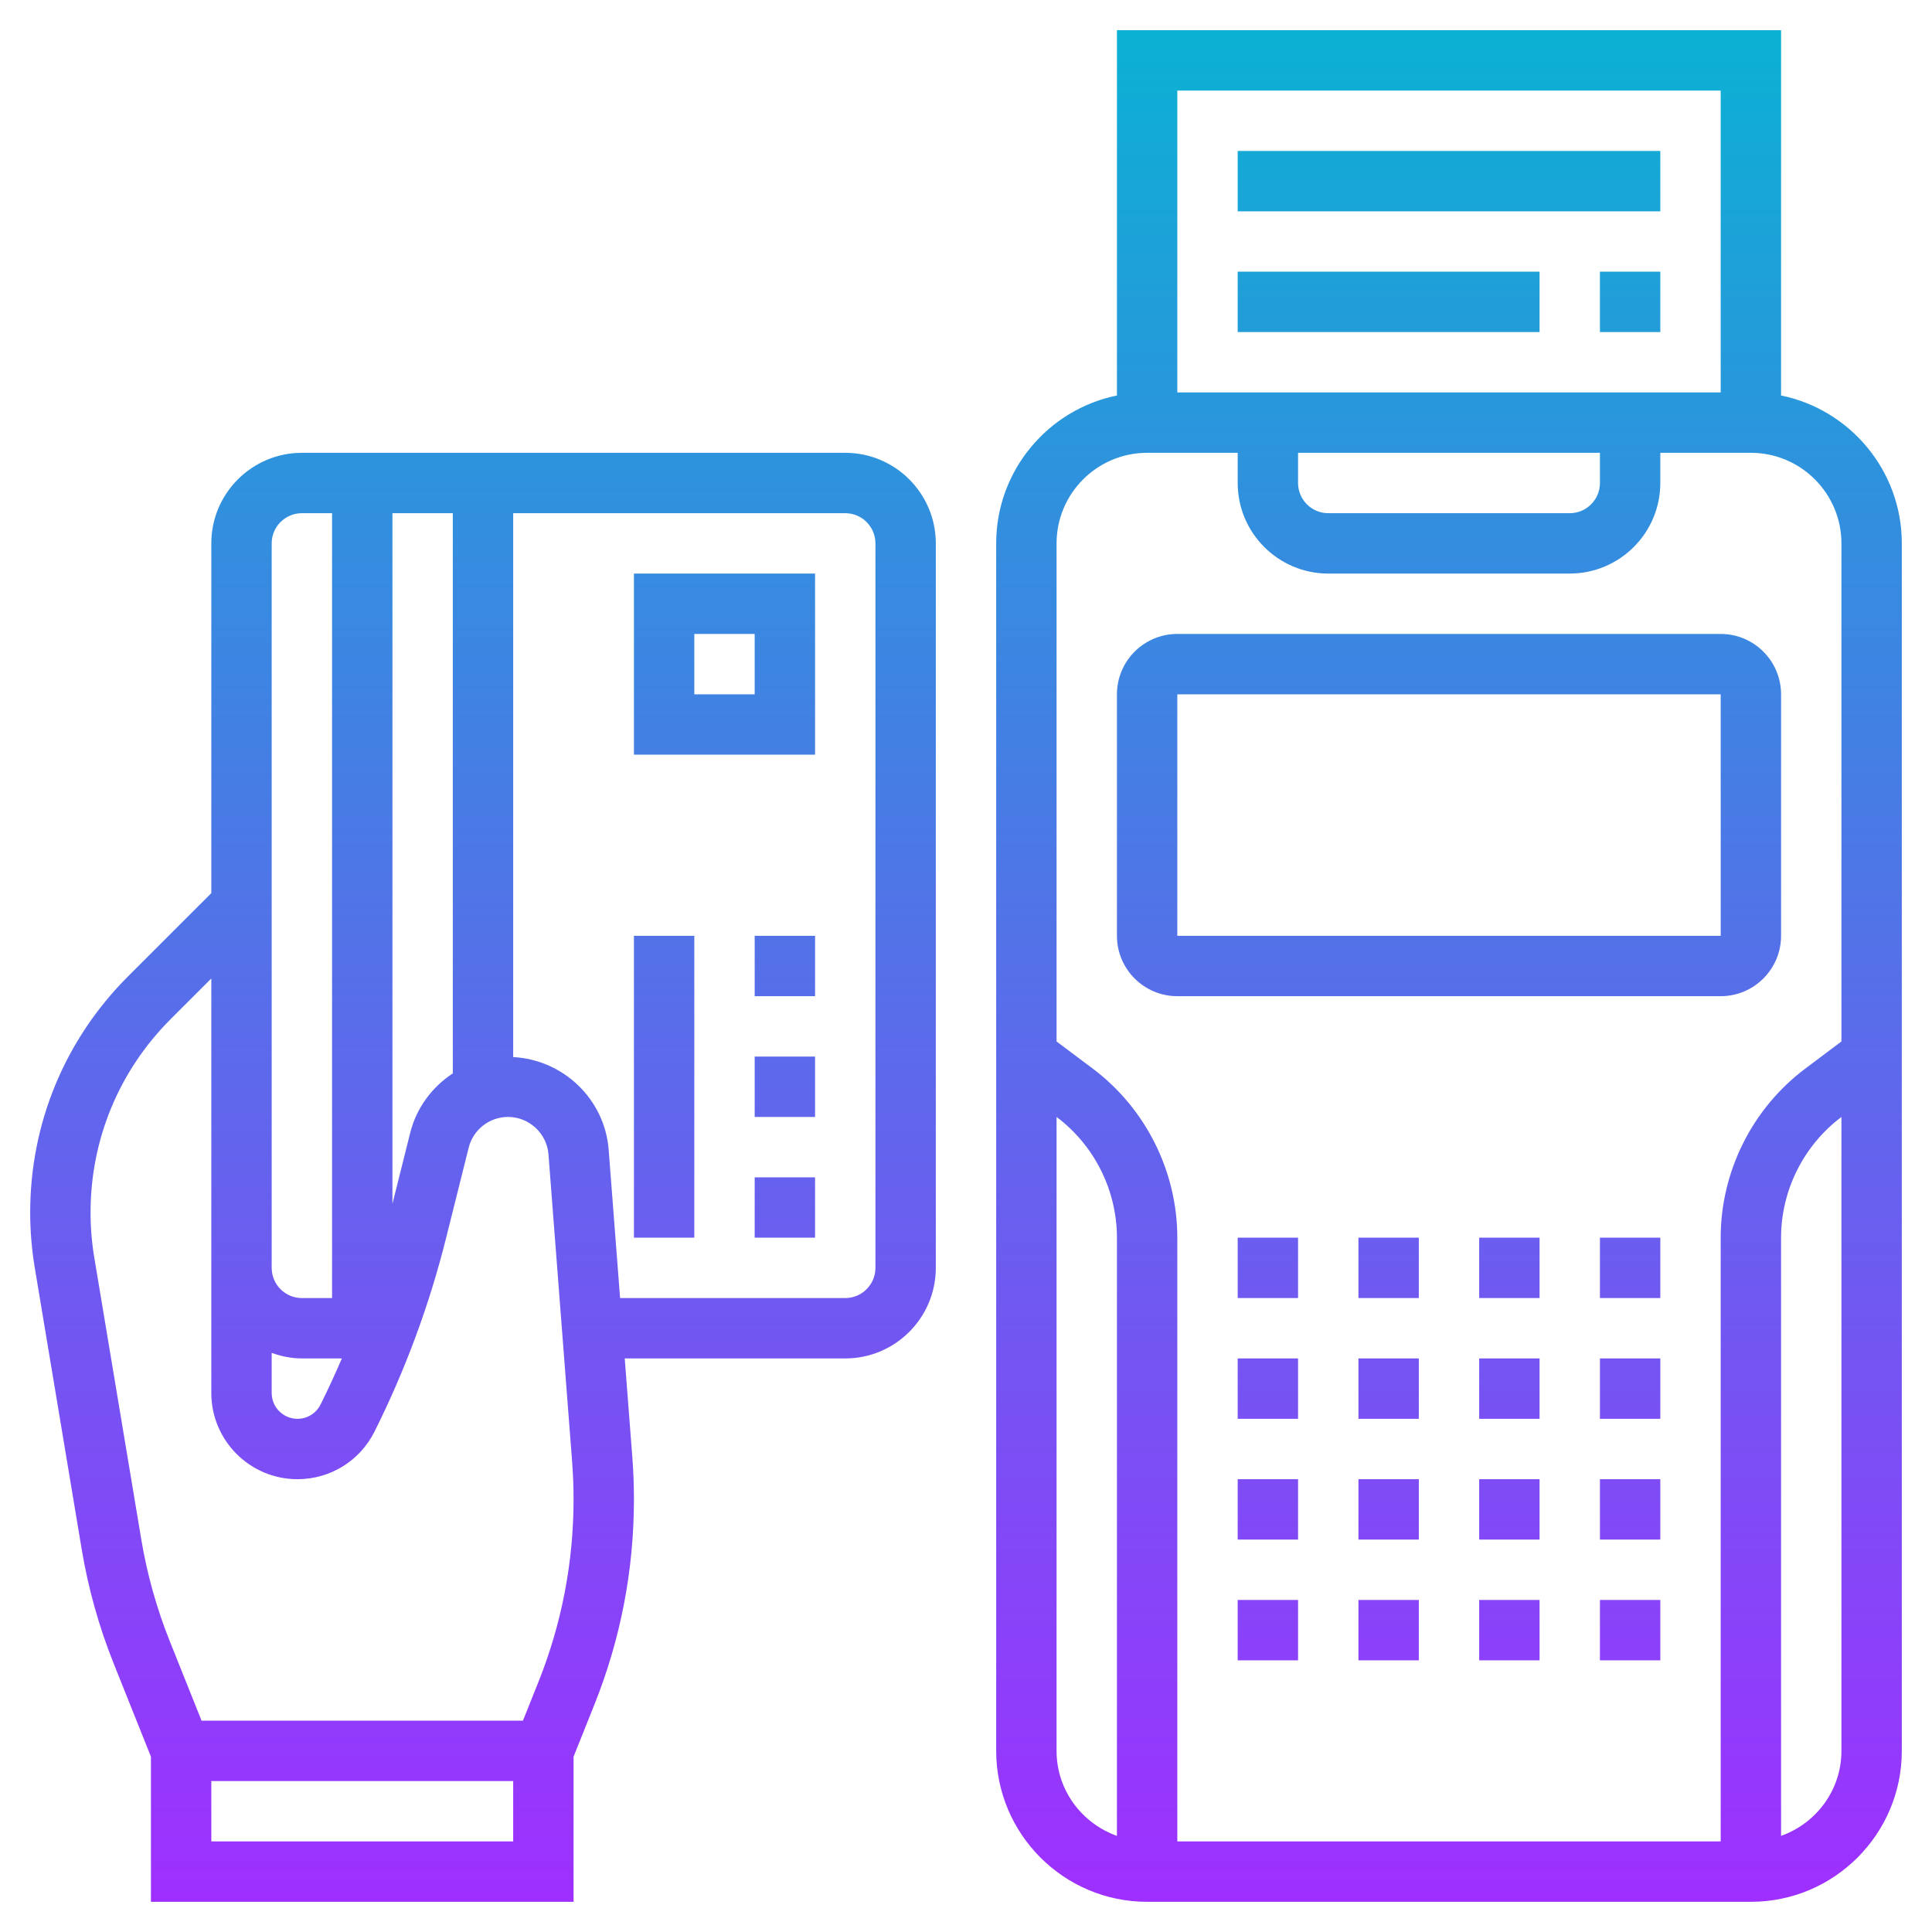 <svg id="Layer_5" enable-background="new 0 0 64 64" height="512" viewBox="0 0 64 64" width="512" xmlns="http://www.w3.org/2000/svg" xmlns:xlink="http://www.w3.org/1999/xlink"><linearGradient id="SVGID_1_" gradientUnits="userSpaceOnUse" x1="32" x2="32" y1="63" y2="1"><stop offset="0" stop-color="#9f2fff"/><stop offset="1" stop-color="#0bb1d3"/></linearGradient><path d="m31 42v-24c0-1.654-1.346-3-3-3h-18c-1.654 0-3 1.346-3 3v11.586l-2.761 2.76c-2.089 2.089-3.239 4.866-3.239 7.821 0 .606.051 1.218.15 1.818l1.556 9.332c.215 1.293.571 2.569 1.061 3.792l1.233 3.084v4.807h14v-4.807l.69-1.726c.87-2.172 1.31-4.461 1.31-6.802 0-.469-.018-.938-.054-1.405l-.251-3.26h7.305c1.654 0 3-1.346 3-3zm-16-6.443c-.683.449-1.204 1.136-1.413 1.976l-.587 2.345v-22.878h2zm-6 9.259c.314.112.648.184 1 .184h1.325c-.222.516-.456 1.026-.707 1.527-.145.292-.438.473-.764.473-.47 0-.854-.383-.854-.854zm0-26.816c0-.551.448-1 1-1h1v26h-1c-.552 0-1-.449-1-1zm8 43h-10v-2h10zm.833-5.275-.51 1.275h-10.646l-1.053-2.633c-.436-1.09-.754-2.227-.945-3.378l-1.556-9.332c-.082-.491-.123-.992-.123-1.49 0-2.42.942-4.696 2.653-6.407l1.347-1.346v9.586 4.146c0 1.574 1.28 2.854 2.854 2.854 1.087 0 2.065-.604 2.553-1.578 1.02-2.041 1.817-4.196 2.369-6.407l.75-2.998c.151-.599.687-1.017 1.304-1.017.697 0 1.285.545 1.339 1.24l.783 10.174c.032.416.048.834.048 1.251 0 2.086-.393 4.125-1.167 6.06zm2.33-17.638c-.128-1.673-1.503-2.984-3.163-3.07v-18.017h11c.552 0 1 .449 1 1v24c0 .551-.448 1-1 1h-7.459zm.837-13.087h6v-6h-6zm2-4h2v2h-2zm2 14h2v2h-2zm0-4h2v2h-2zm0 8h2v2h-2zm-4-8h2v10h-2zm38-17.899v-12.101h-22v12.101c-2.279.465-4 2.484-4 4.899v40c0 2.757 2.243 5 5 5h20c2.757 0 5-2.243 5-5v-40c0-2.414-1.721-4.434-4-4.899zm-2-10.101v10h-18v-10zm-14 12h10v1c0 .551-.448 1-1 1h-8c-.552 0-1-.449-1-1zm-5 0h3v1c0 1.654 1.346 3 3 3h8c1.654 0 3-1.346 3-3v-1h3c1.654 0 3 1.346 3 3v16.5l-1.199.9c-1.754 1.315-2.801 3.409-2.801 5.6v20h-18v-20c0-2.191-1.047-4.285-2.8-5.6l-1.2-.9v-16.5c0-1.654 1.346-3 3-3zm-3 43v-21c1.252.939 2 2.434 2 4v19.816c-1.161-.414-2-1.514-2-2.816zm24 2.816v-19.816c0-1.565.748-3.06 2-3.999v20.999c0 1.302-.839 2.402-2 2.816zm-20-27.816h18c1.103 0 2-.897 2-2v-8c0-1.103-.897-2-2-2h-18c-1.103 0-2 .897-2 2v8c0 1.103.897 2 2 2zm0-10h18l.001 8h-18.001zm14 22h2v2h-2zm-12 0h2v2h-2zm8 0h2v2h-2zm-4 0h2v2h-2zm4-4h2v2h-2zm-8 0h2v2h-2zm4 0h2v2h-2zm8 0h2v2h-2zm-12 8h2v2h-2zm12 0h2v2h-2zm-4 0h2v2h-2zm-4 0h2v2h-2zm8 4h2v2h-2zm-8 0h2v2h-2zm-4 0h2v2h-2zm8 0h2v2h-2zm6-46h-14v-2h14zm-2 2h2v2h-2zm-2 2h-10v-2h10z" fill="url(#SVGID_1_)"/></svg>